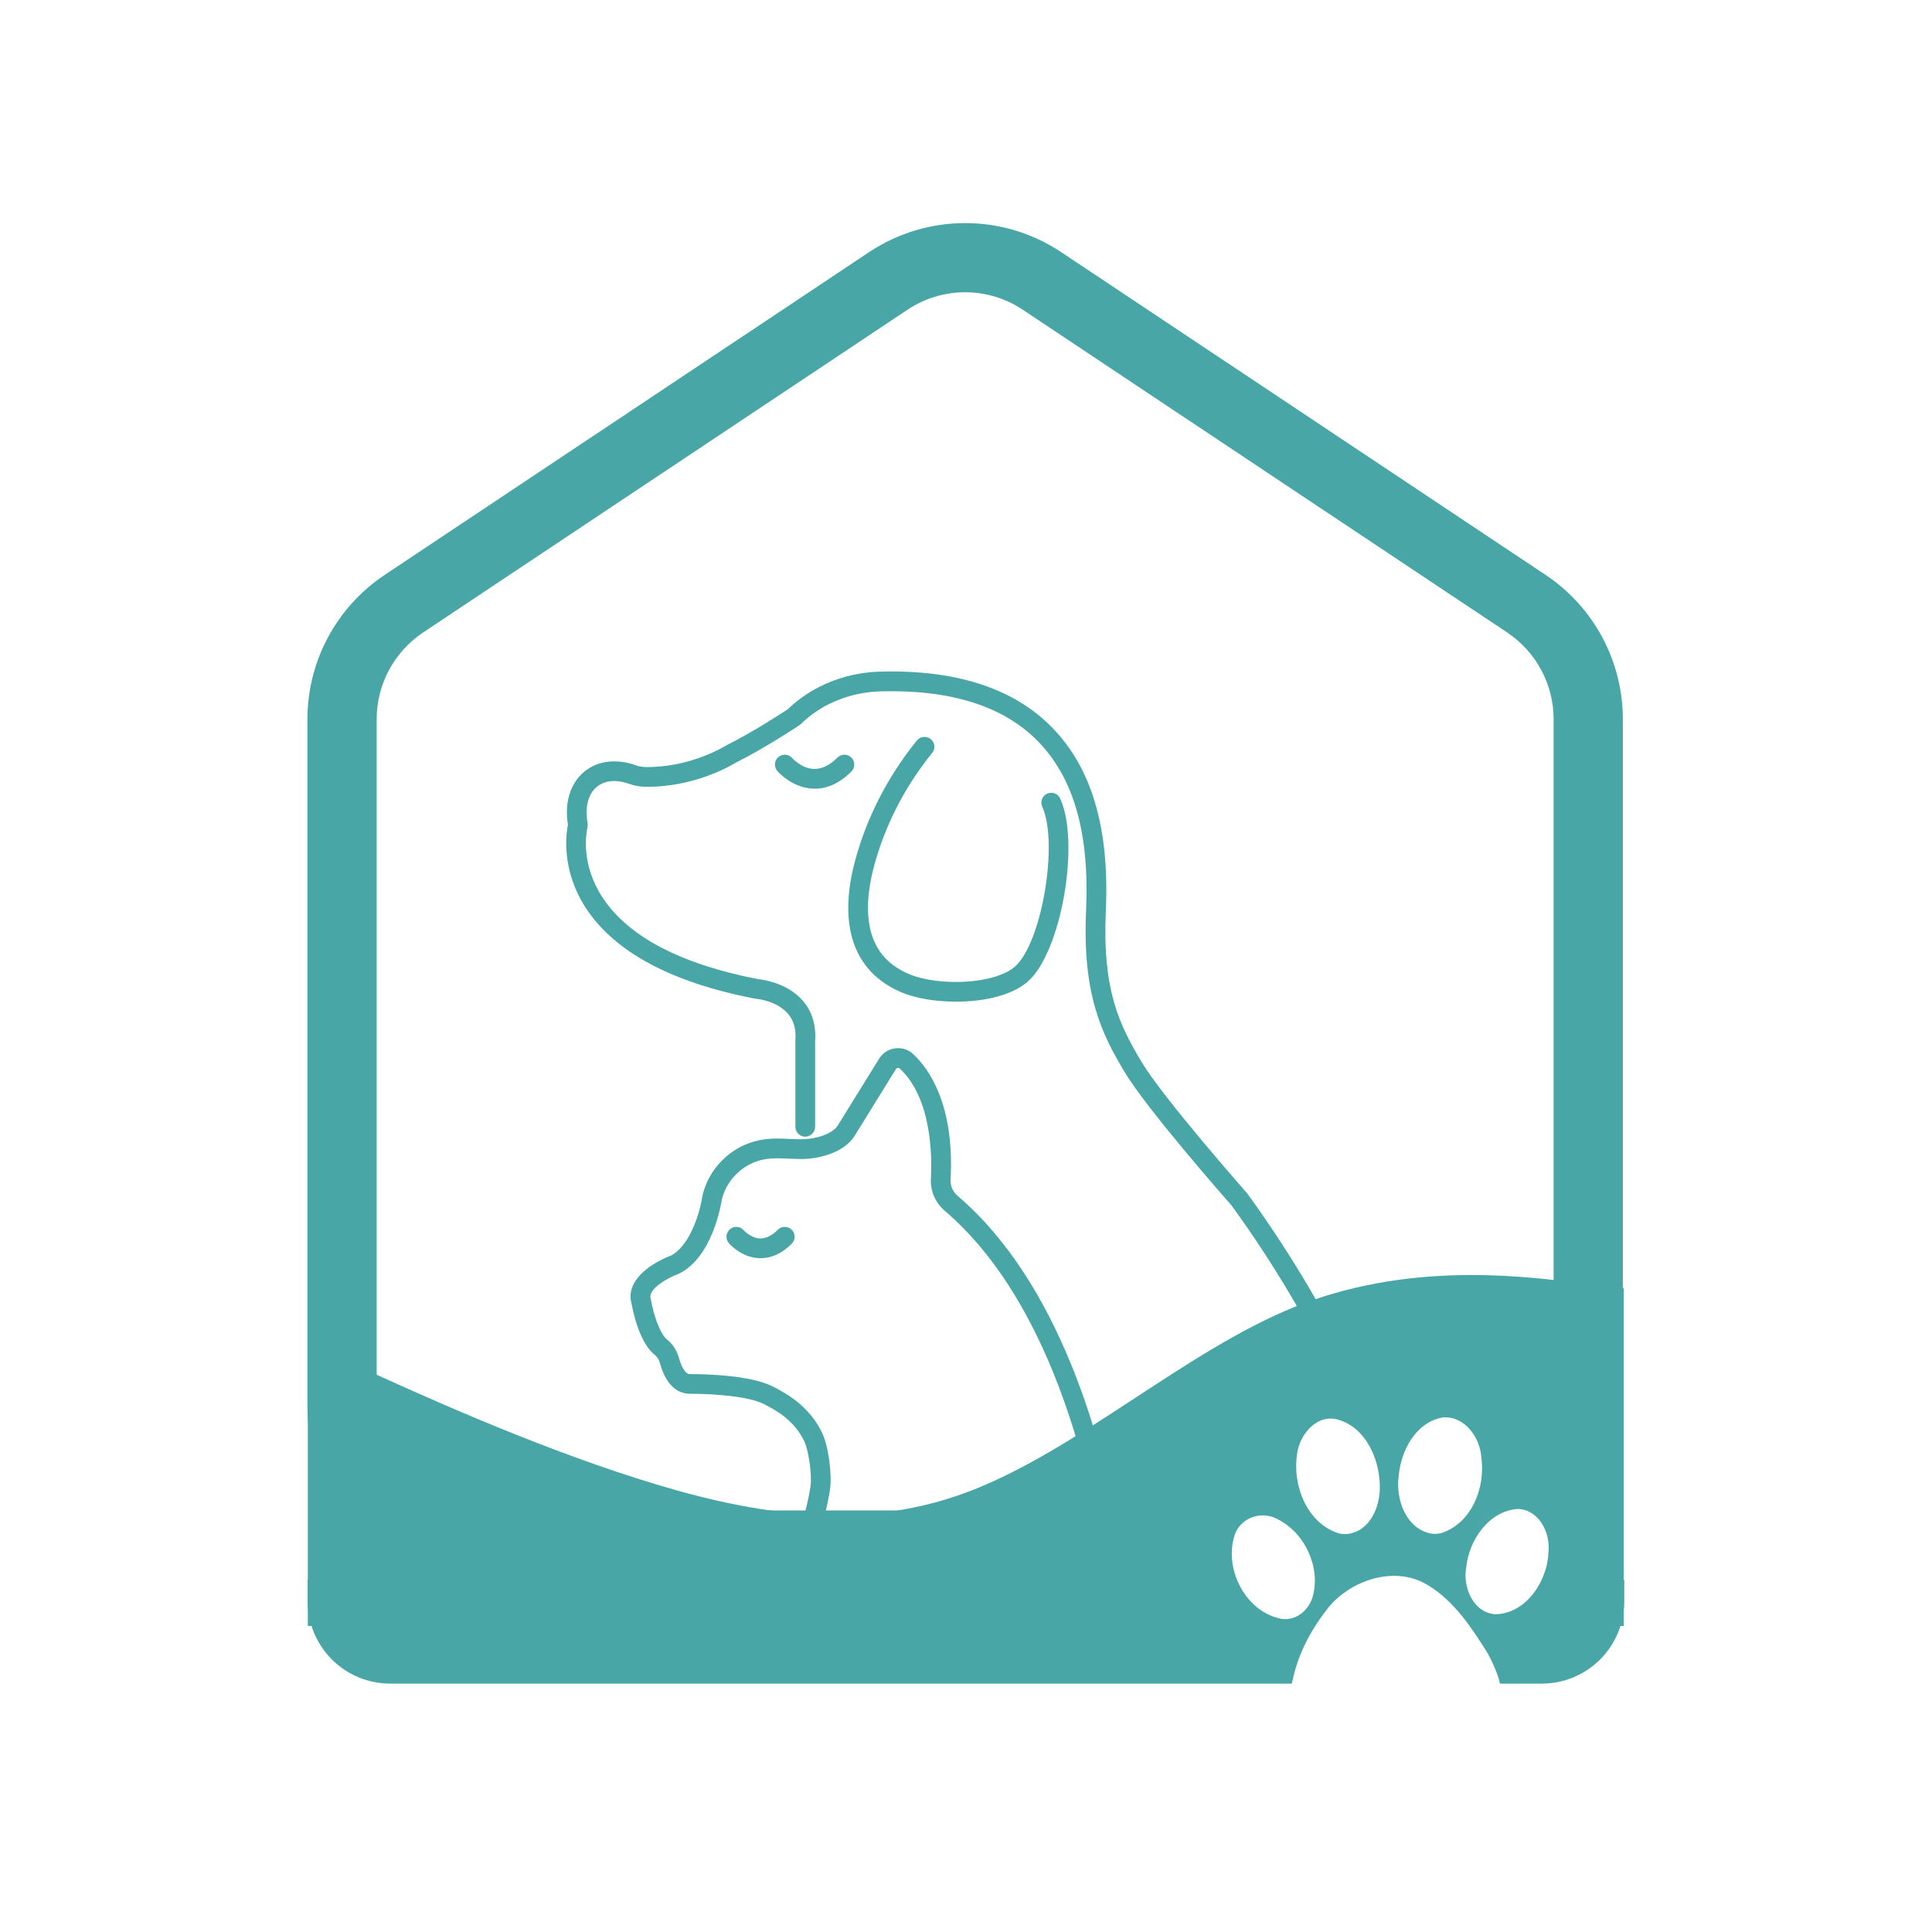 <svg xmlns="http://www.w3.org/2000/svg" xmlns:xlink="http://www.w3.org/1999/xlink" width="500" zoomAndPan="magnify" viewBox="0 0 375 375" height="500" preserveAspectRatio="xMidYMid meet" version="1.2"><defs><clipPath id="fa857f5a0a"><path d="M 59.672 43 L 315 43 L 315 307 L 59.672 307 Z M 59.672 43 "/></clipPath><clipPath id="5c14a8e75f"><path d="M 109 130 L 275.355 130 L 275.355 299.453 L 109 299.453 Z M 109 130 "/></clipPath><clipPath id="cdecbefcd9"><path d="M 122 203 L 218 203 L 218 299.453 L 122 299.453 Z M 122 203 "/></clipPath><clipPath id="35692e6919"><path d="M 59.672 247 L 315.328 247 L 315.328 315.602 L 59.672 315.602 Z M 59.672 247 "/></clipPath><clipPath id="bbf8ffe4a8"><path d="M 59.672 306.664 L 315.422 306.664 L 315.422 326.914 L 59.672 326.914 Z M 59.672 306.664 "/></clipPath><clipPath id="8be7171c88"><path d="M 239 275.047 L 301 275.047 L 301 335 L 239 335 Z M 239 275.047 "/></clipPath></defs><g id="503065001f"><rect x="0" width="375" y="0" height="375" style="fill:#ffffff;fill-opacity:1;stroke:none;"/><rect x="0" width="375" y="0" height="375" style="fill:#ffffff;fill-opacity:1;stroke:none;"/><g clip-rule="nonzero" clip-path="url(#fa857f5a0a)"><path style=" stroke:none;fill-rule:evenodd;fill:#48a6a6;fill-opacity:1;" d="M 314.992 139.586 C 314.992 128.352 309.375 117.855 300.031 111.609 C 277.828 96.805 230.219 65.098 205.969 48.934 C 194.68 41.426 179.984 41.426 168.699 48.934 C 144.445 65.098 96.836 96.805 74.633 111.609 C 65.289 117.855 59.672 128.352 59.672 139.586 C 59.672 168.824 59.672 235.488 59.672 273.02 C 59.672 281.945 63.188 290.5 69.488 296.801 C 75.785 303.098 84.344 306.617 93.266 306.617 C 139.773 306.617 234.836 306.617 281.398 306.617 C 290.32 306.617 298.824 303.098 305.176 296.801 C 311.477 290.5 314.992 281.945 314.992 273.02 C 314.992 235.488 314.992 168.824 314.992 139.586 Z M 301.555 139.586 L 301.555 273.02 C 301.555 278.375 299.457 283.469 295.676 287.301 C 291.844 291.078 286.754 293.18 281.398 293.18 L 93.266 293.18 C 87.91 293.18 82.82 291.078 78.988 287.301 C 75.211 283.469 73.109 278.375 73.109 273.02 C 73.109 235.488 73.109 168.824 73.109 139.586 C 73.109 132.867 76.469 126.566 82.086 122.789 L 176.152 60.113 C 182.922 55.598 191.742 55.598 198.512 60.113 C 222.766 76.281 270.375 107.984 292.578 122.789 C 298.195 126.566 301.555 132.867 301.555 139.586 "/></g><g clip-rule="nonzero" clip-path="url(#5c14a8e75f)"><path style=" stroke:none;fill-rule:nonzero;fill:#48a6a6;fill-opacity:1;" d="M 273.133 299.312 C 272.316 299.312 271.562 298.789 271.305 297.969 C 266.406 282.285 256.836 258.469 239.07 234.016 C 237.82 232.598 222.605 215.273 218.312 208.125 C 213.77 200.555 210.07 192.961 210.809 176.676 C 211.488 161.703 208.414 150.961 201.41 143.828 C 194.766 137.062 184.52 133.824 170.953 134.191 C 165.691 134.34 160.684 136.141 156.859 139.27 C 156.367 139.676 155.902 140.09 155.484 140.508 C 155.398 140.594 155.297 140.676 155.195 140.746 C 154.926 140.926 148.578 145.145 142.773 148.059 C 141.844 148.633 134.602 152.879 125.184 152.707 C 124.148 152.688 123.137 152.508 122.188 152.164 C 119.609 151.25 117.352 151.457 115.824 152.742 C 114.168 154.137 113.516 156.625 114.023 159.566 C 114.094 159.957 114.086 160.363 114 160.742 C 113.754 161.859 112.73 167.773 116.953 174.203 C 121.941 181.801 132.105 187.133 147.164 190.055 C 148.035 190.141 152.824 190.758 155.832 194.246 C 157.637 196.344 158.438 199.004 158.211 202.148 L 158.211 218.715 C 158.211 219.77 157.355 220.629 156.297 220.629 C 155.242 220.629 154.383 219.77 154.383 218.715 L 154.383 202.078 C 154.383 202.027 154.383 201.977 154.387 201.934 C 154.551 199.773 154.078 198.082 152.93 196.746 C 150.746 194.215 146.793 193.863 146.758 193.859 C 146.68 193.855 146.602 193.844 146.531 193.832 C 130.367 190.711 119.34 184.812 113.75 176.305 C 108.867 168.855 109.883 161.805 110.234 160.078 C 109.531 155.82 110.672 152.09 113.363 149.82 C 115.934 147.652 119.617 147.191 123.473 148.559 C 124.035 148.758 124.637 148.863 125.262 148.875 C 133.949 149.047 140.75 144.809 140.816 144.77 C 140.871 144.734 140.93 144.703 140.988 144.672 C 146.117 142.105 151.922 138.32 152.926 137.656 C 153.391 137.199 153.902 136.742 154.441 136.305 C 158.918 132.637 164.746 130.527 170.855 130.363 C 185.527 129.957 196.727 133.59 204.145 141.141 C 211.938 149.074 215.367 160.754 214.637 176.848 C 213.945 192.094 217.23 198.871 221.598 206.156 C 225.797 213.156 241.844 231.367 242.004 231.551 C 242.043 231.598 242.082 231.645 242.117 231.691 C 260.223 256.586 269.969 280.855 274.965 296.828 C 275.277 297.84 274.715 298.91 273.707 299.227 C 273.512 299.285 273.32 299.312 273.133 299.312 Z M 187.43 194.375 C 190.465 194.219 196.074 193.508 199.512 190.504 C 205.953 184.867 209.707 163.629 205.781 155 C 205.344 154.035 204.207 153.609 203.246 154.051 C 202.285 154.484 201.859 155.621 202.297 156.582 C 205.504 163.645 202.188 183.078 196.992 187.621 C 192.98 191.133 182.043 191.426 176.496 189.09 C 174.652 188.316 173.113 187.293 171.918 186.059 C 167.402 181.379 168.148 173.887 169.57 168.426 C 171.656 160.438 175.582 152.73 180.938 146.148 C 181.602 145.332 181.48 144.125 180.656 143.457 C 179.836 142.793 178.633 142.914 177.965 143.738 C 172.27 150.746 168.086 158.945 165.867 167.465 C 163.469 176.656 164.609 184.008 169.164 188.723 C 170.719 190.336 172.684 191.648 175.008 192.625 C 177.75 193.777 181.598 194.422 185.578 194.422 C 186.191 194.418 186.812 194.406 187.43 194.375 Z M 165.254 149.754 C 166 149.008 166 147.793 165.254 147.047 C 164.508 146.301 163.293 146.301 162.547 147.047 C 161.035 148.559 159.504 149.301 157.984 149.25 C 155.605 149.176 153.824 147.199 153.773 147.145 C 153.086 146.348 151.883 146.262 151.082 146.945 C 150.277 147.637 150.188 148.844 150.875 149.645 C 150.992 149.781 153.73 152.918 157.812 153.078 C 157.926 153.082 158.031 153.086 158.141 153.086 C 160.652 153.086 163.039 151.965 165.254 149.754 Z M 165.254 149.754 "/></g><g clip-rule="nonzero" clip-path="url(#cdecbefcd9)"><path style=" stroke:none;fill-rule:nonzero;fill:#48a6a6;fill-opacity:1;" d="M 157.051 299.312 C 156.84 299.312 156.629 299.277 156.422 299.207 C 155.422 298.855 154.895 297.766 155.246 296.766 C 156.18 294.086 156.871 291.328 157.309 288.57 C 157.652 286.371 156.957 281.426 156.043 279.598 C 154.168 275.855 151.035 273.91 148.219 272.5 C 145.316 271.051 138.91 270.531 133.883 270.531 C 132.332 270.531 129.523 269.766 128.109 264.652 C 127.973 264.152 127.684 263.465 127.094 262.992 C 124.055 260.578 122.832 254.375 122.617 253.156 C 121.191 248.465 126.652 245.043 130.219 243.715 C 134.168 241.652 135.969 234.703 136.328 232.184 C 136.336 232.125 136.348 232.07 136.359 232.016 C 137.527 227.039 141.461 222.938 146.379 221.559 C 148.859 220.859 151.102 220.965 153.273 221.062 C 154.027 221.098 154.805 221.133 155.578 221.133 C 158.176 221.133 161.535 220.184 162.629 218.422 C 162.738 218.25 170.645 205.48 170.645 205.48 C 171.324 204.379 172.457 203.648 173.742 203.48 C 175.027 203.305 176.309 203.715 177.258 204.602 C 180.301 207.441 185.293 214.391 184.504 228.988 C 184.438 230.18 184.949 231.328 185.898 232.141 C 205.863 249.176 214.012 280.125 217.09 297.055 C 217.277 298.094 216.59 299.09 215.551 299.277 C 214.512 299.469 213.516 298.777 213.328 297.738 C 210.34 281.309 202.48 251.32 183.418 235.055 C 181.551 233.461 180.555 231.18 180.684 228.785 C 180.926 224.281 180.824 213.172 174.645 207.402 C 174.508 207.273 174.355 207.266 174.25 207.277 C 174.148 207.293 174.004 207.344 173.902 207.504 C 173.902 207.504 165.996 220.273 165.891 220.449 C 163.668 224.016 158.367 224.965 155.586 224.965 C 154.723 224.965 153.902 224.926 153.105 224.895 C 151.066 224.801 149.305 224.719 147.418 225.25 C 143.848 226.25 140.988 229.219 140.109 232.824 C 139.93 233.984 138.211 244.012 131.852 247.188 C 131.785 247.223 131.719 247.25 131.648 247.277 C 129.707 247.988 125.664 250.195 126.301 252.105 C 126.328 252.199 126.355 252.297 126.371 252.395 C 126.785 254.855 128.023 258.844 129.48 260.004 C 130.586 260.883 131.391 262.141 131.805 263.641 C 132.215 265.125 132.977 266.711 133.887 266.711 C 137.285 266.711 145.648 266.941 149.934 269.086 C 153.121 270.676 157.078 273.117 159.469 277.895 C 160.863 280.684 161.527 286.426 161.094 289.176 C 160.625 292.156 159.875 295.141 158.867 298.035 C 158.582 298.82 157.844 299.312 157.051 299.312 Z M 153.68 241.402 C 154.426 240.656 154.426 239.441 153.68 238.695 C 152.934 237.949 151.719 237.949 150.973 238.695 C 149.82 239.848 148.66 240.406 147.539 240.383 C 145.766 240.332 144.41 238.84 144.367 238.797 C 143.68 238.004 142.477 237.91 141.676 238.598 C 140.871 239.285 140.781 240.492 141.469 241.297 C 141.715 241.578 143.949 244.078 147.363 244.211 C 147.461 244.215 147.555 244.215 147.645 244.215 C 149.785 244.219 151.812 243.27 153.68 241.402 Z M 153.68 241.402 "/></g><g clip-rule="nonzero" clip-path="url(#35692e6919)"><path style=" stroke:none;fill-rule:nonzero;fill:#48a6a6;fill-opacity:1;" d="M 315.156 249.992 L 304.516 248.777 C 293.875 247.531 272.59 245.102 251.305 253.668 C 230.02 262.238 208.738 281.863 187.453 289.727 C 166.168 297.586 144.883 293.742 123.602 286.953 C 102.316 280.168 81.031 270.438 70.391 265.602 L 59.746 260.738 L 59.746 315.602 L 70.391 315.602 C 81.031 315.602 102.316 315.602 123.602 315.602 C 144.883 315.602 166.168 315.602 187.453 315.602 C 208.738 315.602 230.02 315.602 251.305 315.602 C 272.59 315.602 293.875 315.602 304.516 315.602 L 315.156 315.602 Z M 315.156 249.992 "/></g><g clip-rule="nonzero" clip-path="url(#bbf8ffe4a8)"><path style=" stroke:none;fill-rule:nonzero;fill:#48a6a6;fill-opacity:1;" d="M 75.738 287.281 L 299.262 287.281 C 299.785 287.281 300.309 287.309 300.832 287.359 C 301.352 287.41 301.871 287.488 302.387 287.59 C 302.898 287.691 303.41 287.82 303.91 287.973 C 304.41 288.125 304.906 288.301 305.391 288.5 C 305.875 288.703 306.348 288.926 306.809 289.172 C 307.273 289.418 307.723 289.688 308.156 289.98 C 308.594 290.273 309.016 290.582 309.422 290.918 C 309.824 291.25 310.215 291.602 310.586 291.973 C 310.957 292.344 311.309 292.73 311.641 293.137 C 311.973 293.543 312.285 293.961 312.574 294.398 C 312.867 294.836 313.137 295.285 313.383 295.746 C 313.633 296.207 313.855 296.684 314.055 297.168 C 314.258 297.652 314.434 298.145 314.586 298.645 C 314.738 299.148 314.863 299.656 314.969 300.172 C 315.07 300.684 315.145 301.203 315.199 301.727 C 315.25 302.246 315.273 302.77 315.273 303.293 L 315.273 310.773 C 315.273 311.301 315.25 311.824 315.199 312.344 C 315.145 312.867 315.07 313.387 314.969 313.898 C 314.863 314.414 314.738 314.922 314.586 315.422 C 314.434 315.926 314.258 316.418 314.055 316.902 C 313.855 317.387 313.633 317.859 313.383 318.324 C 313.137 318.785 312.867 319.234 312.578 319.672 C 312.285 320.109 311.973 320.527 311.641 320.934 C 311.309 321.34 310.957 321.727 310.586 322.098 C 310.215 322.469 309.824 322.82 309.422 323.152 C 309.016 323.484 308.594 323.797 308.156 324.09 C 307.723 324.383 307.273 324.648 306.809 324.898 C 306.348 325.145 305.875 325.367 305.391 325.57 C 304.906 325.77 304.41 325.945 303.91 326.098 C 303.41 326.25 302.898 326.379 302.387 326.48 C 301.871 326.582 301.352 326.66 300.832 326.711 C 300.309 326.762 299.785 326.789 299.262 326.789 L 75.738 326.789 C 75.211 326.789 74.688 326.762 74.168 326.711 C 73.645 326.66 73.129 326.582 72.613 326.48 C 72.098 326.379 71.59 326.25 71.09 326.098 C 70.586 325.945 70.094 325.77 69.609 325.57 C 69.125 325.367 68.652 325.145 68.188 324.898 C 67.727 324.648 67.277 324.383 66.84 324.09 C 66.406 323.797 65.984 323.484 65.578 323.152 C 65.172 322.82 64.785 322.469 64.414 322.098 C 64.043 321.727 63.691 321.34 63.359 320.934 C 63.027 320.527 62.715 320.109 62.422 319.672 C 62.133 319.234 61.863 318.785 61.613 318.324 C 61.367 317.859 61.145 317.387 60.941 316.902 C 60.742 316.418 60.566 315.926 60.414 315.422 C 60.262 314.922 60.133 314.414 60.031 313.898 C 59.93 313.387 59.852 312.867 59.801 312.344 C 59.75 311.824 59.723 311.301 59.723 310.773 L 59.723 303.293 C 59.723 302.77 59.75 302.246 59.801 301.727 C 59.852 301.203 59.93 300.684 60.031 300.172 C 60.133 299.656 60.262 299.148 60.414 298.645 C 60.566 298.145 60.742 297.652 60.941 297.168 C 61.145 296.684 61.367 296.207 61.613 295.746 C 61.863 295.285 62.133 294.836 62.422 294.398 C 62.715 293.961 63.027 293.543 63.359 293.137 C 63.691 292.73 64.043 292.344 64.414 291.973 C 64.785 291.602 65.172 291.25 65.578 290.918 C 65.984 290.582 66.406 290.273 66.84 289.98 C 67.277 289.688 67.727 289.418 68.188 289.172 C 68.652 288.926 69.125 288.703 69.609 288.5 C 70.094 288.301 70.586 288.125 71.09 287.973 C 71.59 287.82 72.098 287.691 72.613 287.59 C 73.129 287.488 73.645 287.41 74.168 287.359 C 74.688 287.309 75.211 287.281 75.738 287.281 Z M 75.738 287.281 "/></g><g clip-rule="nonzero" clip-path="url(#8be7171c88)"><path style=" stroke:none;fill-rule:nonzero;fill:#ffffff;fill-opacity:1;" d="M 280.445 275.105 C 280.316 275.105 280.184 275.113 280.051 275.121 C 274.793 276.031 271.902 281.59 271.484 286.492 C 270.871 290.941 272.832 296.66 277.715 297.656 C 278.426 297.793 279.16 297.73 279.855 297.543 C 285.734 295.57 288.367 288.602 287.52 282.832 C 287.27 279.105 284.461 275.055 280.445 275.105 Z M 258.152 275.344 C 254.883 275.422 252.336 278.738 251.82 281.855 C 250.727 288.031 253.535 295.703 259.969 297.656 C 260.574 297.789 261.195 297.801 261.805 297.707 C 266.152 296.984 267.996 292.109 267.812 288.172 C 267.684 282.98 264.984 276.977 259.594 275.52 C 259.102 275.387 258.621 275.332 258.152 275.344 Z M 294.691 292.883 C 289.035 293.219 285.156 298.863 284.605 304.133 C 283.855 307.934 285.883 313.016 290.219 313.32 C 296.266 313.246 300.391 306.785 300.562 301.227 C 300.945 297.547 298.777 293.086 294.691 292.883 Z M 245.188 294.133 C 242.781 294.113 240.414 295.555 239.629 298 C 237.531 304.543 241.742 312.832 248.672 314.207 C 251.566 314.699 254.105 312.48 254.824 309.809 C 256.344 304.09 253.223 297.453 247.941 294.859 C 247.078 294.379 246.129 294.145 245.188 294.137 Z M 270.543 305.867 C 265.824 305.879 261.035 308.27 257.98 311.836 C 254.68 315.988 251.977 320.82 250.922 326.062 C 249.637 329.836 252.547 334.176 256.582 334.203 C 261.434 334.34 265.602 331.008 270.43 330.758 C 274.52 330.133 278.188 332.266 281.867 333.656 C 285 334.996 289.332 334.484 290.93 331.113 C 292.188 327.676 290.336 324.008 288.801 320.957 C 285.672 316.004 282.32 310.797 277.188 307.703 C 275.133 306.426 272.848 305.863 270.543 305.867 Z M 270.543 305.867 "/></g></g></svg>